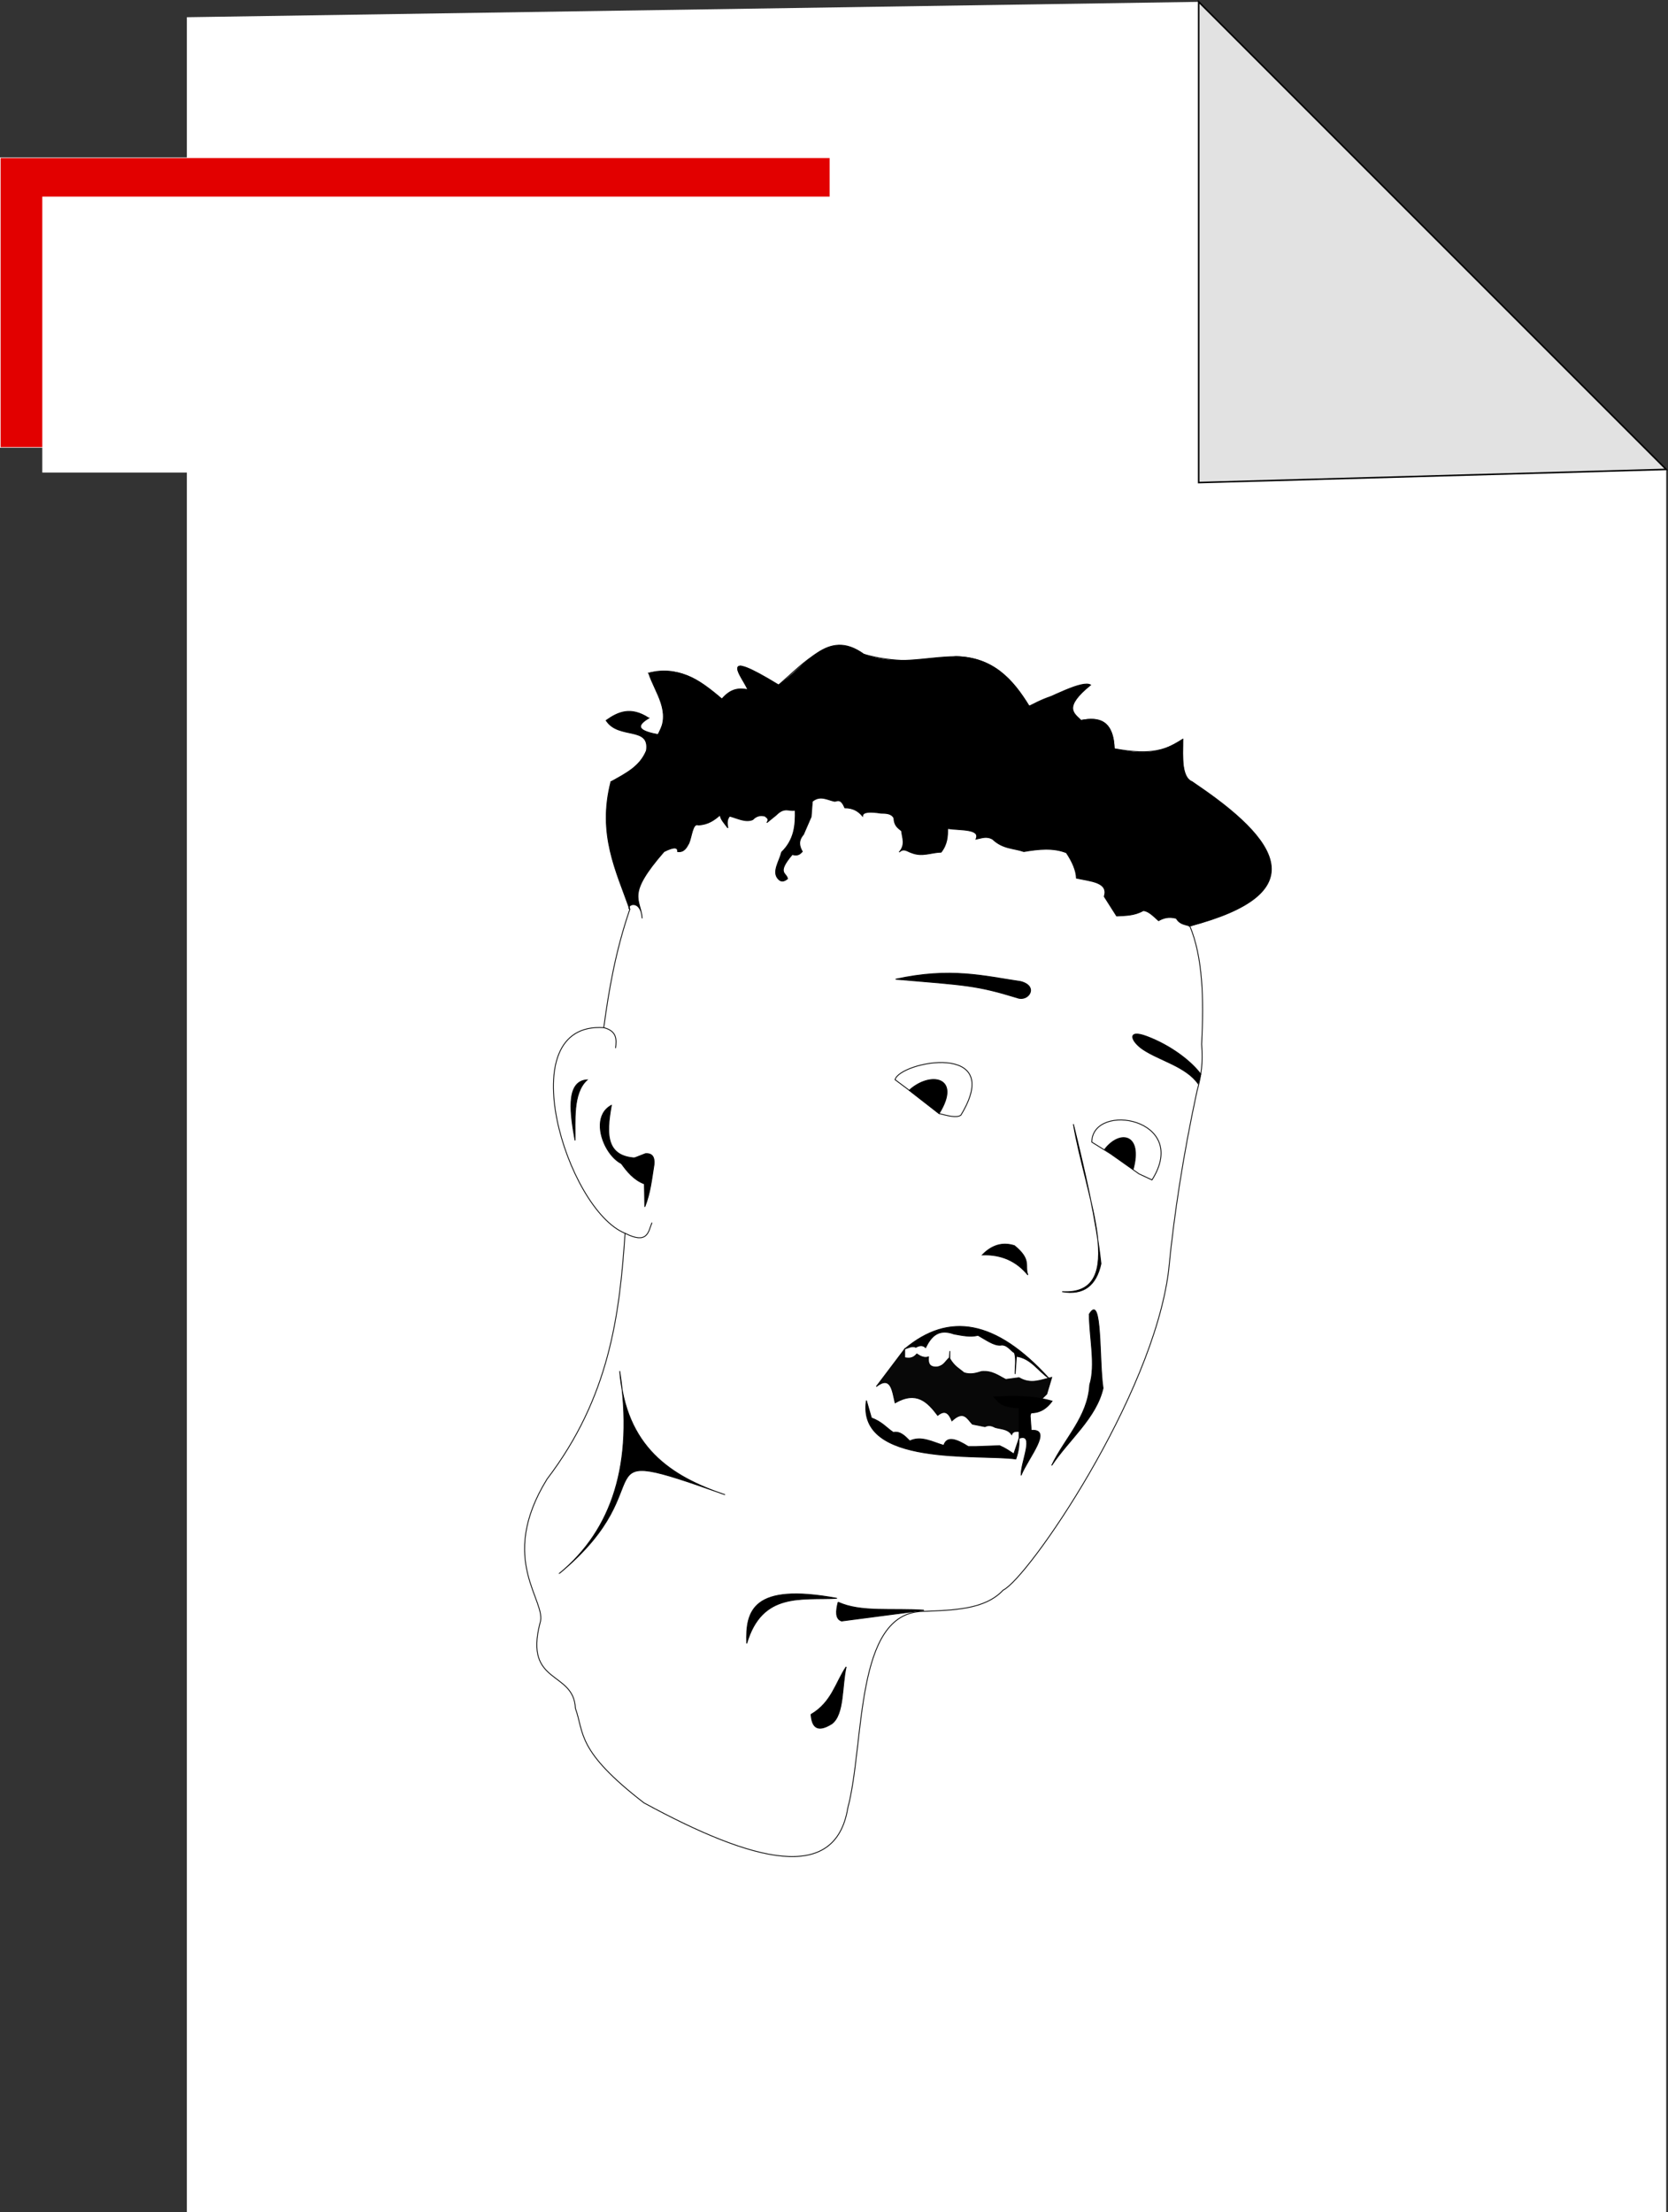<?xml version="1.0" encoding="UTF-8" standalone="no"?>
<svg
   xmlns:dc="http://purl.org/dc/elements/1.1/"
   xmlns:cc="http://creativecommons.org/ns#"
   xmlns:rdf="http://www.w3.org/1999/02/22-rdf-syntax-ns#"
   xmlns:svg="http://www.w3.org/2000/svg"
   xmlns="http://www.w3.org/2000/svg"
   id="svg8"
   version="1.1"
   viewBox="0 0 287.245 380.941"
   height="380.941mm"
   width="287.245mm">
  <rect x="0" y="0" width="287.245" height="380.941" fill="#333333" stroke="none"/>
  <defs
     id="defs2" />
  <g
     transform="translate(51.077,85.453)"
     id="layer1">
    <path
       id="path827"
       d="M -18.899,-82.488 V 295.488 H 235.857 V -4.625 l -80.509,-80.509 z"
       style="fill:#ffffff;fill-opacity:1;stroke:none;stroke-width:0.265px;stroke-linecap:butt;stroke-linejoin:miter;stroke-opacity:1" />
  </g>
  <g
     transform="translate(51.077,85.453)"
     id="layer2">
    <rect
       y="-58.298"
       x="-51.027"
       height="49.893"
       width="142.875"
       id="rect817"
       style="opacity:1;fill:#e20000;fill-opacity:1;stroke:#ffffff;stroke-width:0.1;stroke-miterlimit:4;stroke-dasharray:none;stroke-opacity:1" />
  </g>
  <g
     transform="translate(51.077,85.453)"
     id="layer3">
    <flowRoot
       transform="matrix(0.252,0,0,0.252,1.566,10.405)"
       style="font-style:normal;font-variant:normal;font-weight:bold;font-stretch:normal;font-size:133.333px;line-height:1.25;font-family:sans-serif;-inkscape-font-specification:'sans-serif, Bold';font-variant-ligatures:normal;font-variant-caps:normal;font-variant-numeric:normal;font-feature-settings:normal;text-align:start;letter-spacing:0px;word-spacing:0px;writing-mode:lr-tb;text-anchor:start;fill:#ffffff;fill-opacity:1;stroke:none"
       id="flowRoot819"
       xml:space="preserve"><flowRegion
         style="font-style:normal;font-variant:normal;font-weight:bold;font-stretch:normal;font-size:133.333px;font-family:sans-serif;-inkscape-font-specification:'sans-serif, Bold';font-variant-ligatures:normal;font-variant-caps:normal;font-variant-numeric:normal;font-feature-settings:normal;text-align:start;writing-mode:lr-tb;text-anchor:start;fill:#ffffff;fill-opacity:1"
         id="flowRegion821"><rect
           style="font-style:normal;font-variant:normal;font-weight:bold;font-stretch:normal;font-size:133.333px;font-family:sans-serif;-inkscape-font-specification:'sans-serif, Bold';font-variant-ligatures:normal;font-variant-caps:normal;font-variant-numeric:normal;font-feature-settings:normal;text-align:start;writing-mode:lr-tb;text-anchor:start;fill:#ffffff;fill-opacity:1"
           y="-246.052"
           x="-180"
           height="188.571"
           width="540"
           id="rect823" /></flowRegion><flowPara
         id="flowPara825">ACCDB</flowPara></flowRoot>  </g>
  <g
     transform="translate(51.077,85.453)"
     id="layer4">
    <path
       id="path871"
       d="M 155.348,-85.134 V -2.357 L 235.857,-4.625 Z"
       style="fill:#e2e2e2;fill-opacity:1;stroke:#000000;stroke-width:0.265px;stroke-linecap:butt;stroke-linejoin:miter;stroke-opacity:1" />
    <path
       id="path927"
       d="m 43.133,169.229 c 10.745,-14.108 12.494,-28.215 13.429,-42.323 -10.087,-4.079 -19.973,-36.475 -3.663,-35.405 0.885,-6.631 2.07,-13.336 4.476,-20.348 -3.613,-16.41 0.44,-17.976 -3.256,-21.975 2.933,-1.224 5.088,-2.916 6.104,-5.29 2.95,-2.467 -3.85,-3.781 -6.918,-5.29 3.8,0.669 6.291,-0.587 7.325,-0.407 -3.366,1.638 -3.481,2.284 1.628,2.849 2.824,-5.772 2.471,-8.4 -1.628,-10.581 4.771,-1.339 8.785,1.11 12.616,4.476 0.96,-1.217 2.5,-1.699 4.476,-1.628 -0.599,-1.483 -2.733,-3.974 -1.221,-4.07 3.676,6.755 6.505,4.326 6.511,3.256 4.574,-3.969 8.971,-9.191 14.65,-5.29 4.886,1.423 10.24,1.354 15.871,0.407 6.308,0.099 9.804,3.875 12.615,8.546 16.454,-8.702 -12.486,18.107 8.953,2.442 2.971,-0.568 5.478,-0.187 5.697,4.883 3.934,0.632 7.868,1.19 11.802,-1.628 0.098,2.886 -0.5,6.469 1.628,7.325 11.664,8.891 23.405,17.786 -0.407,24.824 2.229,5.345 2.435,12.411 2.035,20.348 0.223,3.208 -0.01,5.251 -0.814,8.139 -2.308,10.718 -3.931,21.025 -4.883,30.928 -2.73,21.696 -24.143,52.82 -28.487,54.939 -3.166,3.39 -8.565,3.431 -13.836,3.663 -11.826,0.214 -9.937,22.62 -12.921,33.879 -2.145,12.949 -16.205,9.369 -35.1,-0.916 -11.666,-9.016 -10.257,-11.961 -11.802,-16.278 -0.281,-6.532 -8.858,-4.007 -6.104,-14.65 1.365,-3.8 -7.441,-10.768 1.221,-24.824 z"
       style="display:inline;opacity:1;fill:#ffffff;fill-opacity:1;stroke:#000000;stroke-width:0.142px;stroke-linecap:butt;stroke-linejoin:miter;stroke-opacity:1" />
    <path
       id="path944"
       d="m 93.055,189.764 c -6.098,0.319 -12.915,-1.143 -15.539,7.769 -0.208,-5.629 1.016,-10.45 15.539,-7.769 z"
       style="display:inline;opacity:1;fill:#000000;fill-opacity:1;stroke:#000000;stroke-width:0.142px;stroke-linecap:butt;stroke-linejoin:miter;stroke-opacity:1" />
    <path
       id="path948"
       d="m 124.78,168.542 c -0.12,-2.11 2.448,-7.356 -0.36,-6.331 v -5.252 c -3.138,-0.101 -3.58,-1.031 -4.316,-1.87 3.333,-0.17 6.666,-0.243 9.999,0.72 -0.929,1.27 -2.119,2.083 -3.813,2.014 l 0.216,3.021 c 3.778,-0.286 -0.491,4.699 -1.727,7.698 z"
       style="display:inline;opacity:1;fill:#000000;fill-opacity:1;stroke:#000000;stroke-width:0.142px;stroke-linecap:butt;stroke-linejoin:miter;stroke-opacity:1" />
    <path
       id="path950"
       d="m 136.506,140.845 c 0.024,4.053 1.137,8.758 0.072,12.158 -0.324,5.557 -4.36,9.259 -6.546,13.884 2.949,-4.436 7.672,-8.163 8.849,-13.309 -0.718,-4.651 -0.123,-16.6 -2.374,-12.733 z"
       style="display:inline;opacity:1;fill:#000000;fill-opacity:1;stroke:#000000;stroke-width:0.142px;stroke-linecap:butt;stroke-linejoin:miter;stroke-opacity:1" />
    <path
       id="path952"
       d="m 125.931,134.083 c -1.949,-2.386 -4.55,-3.561 -7.841,-3.453 1.977,-2.03 3.931,-2.104 5.539,-1.583 3.002,2.477 1.681,3.409 2.302,5.036 z"
       style="display:inline;opacity:1;fill:#000000;fill-opacity:1;stroke:#000000;stroke-width:0.142px;stroke-linecap:butt;stroke-linejoin:miter;stroke-opacity:1" />
    <path
       id="path954"
       d="m 131.83,136.961 c 3.698,0.645 5.869,-1.053 6.69,-4.82 -0.843,-7.763 -2.778,-15.889 -4.748,-24.028 1.995,12.067 9.677,29.558 -1.942,28.848 z"
       style="display:inline;opacity:1;fill:#000000;fill-opacity:1;stroke:#000000;stroke-width:0.142px;stroke-linecap:butt;stroke-linejoin:miter;stroke-opacity:1" />
    <path
       id="path960"
       d="m 124.727,83.566 c 3.109,0.845 1.272,3.528 -0.633,2.787 -7.036,-2.151 -8.729,-2.159 -20.935,-3.194 9.472,-2.079 15.207,-0.533 21.568,0.407 z"
       style="display:inline;opacity:1;fill:#000000;fill-opacity:1;stroke:#000000;stroke-width:0.142px;stroke-linecap:butt;stroke-linejoin:miter;stroke-opacity:1" />
    <path
       id="path962"
       d="m 155.244,101.147 c -2.096,-2.945 -6.568,-3.981 -9.377,-5.825 -2.201,-1.422 -3.008,-3.662 0.581,-2.294 4.041,1.527 7.566,4.199 9.266,6.489 z"
       style="display:inline;opacity:1;fill:#000000;fill-opacity:1;stroke:#000000;stroke-width:0.142px;stroke-linecap:butt;stroke-linejoin:miter;stroke-opacity:1" />
    <path
       id="path964"
       d="m 59.675,113.94 c -6.669,0.371 -6.337,-4.159 -5.467,-9.064 -5.217,2.792 1.407,14.235 5.467,9.064 z"
       style="display:inline;opacity:1;fill:#000000;fill-opacity:1;stroke:#000000;stroke-width:0.142px;stroke-linecap:butt;stroke-linejoin:miter;stroke-opacity:1" />
    <path
       id="path966"
       d="m 92.192,211.346 c -2.451,1.559 -3.444,0.689 -3.597,-1.583 3.568,-2.112 4.181,-5.407 6.043,-8.201 -0.757,3.334 -0.323,8.157 -2.446,9.784 z"
       style="display:inline;opacity:1;fill:#000000;fill-opacity:1;stroke:#000000;stroke-width:0.142px;stroke-linecap:butt;stroke-linejoin:miter;stroke-opacity:1" />
    <path
       id="path968"
       d="m 145.067,116.674 2.243,1.046 c 6.686,-10.621 -10.272,-13.499 -10.372,-6.514 l 3.237,2.014 z"
       style="display:inline;opacity:1;fill:#ffffff;fill-opacity:1;stroke:#000000;stroke-width:0.142px;stroke-linecap:butt;stroke-linejoin:miter;stroke-opacity:1" />
    <path
       id="path972"
       d="m 110.643,106.292 c 1.502,0.38 3.046,0.808 3.758,0.267 7.744,-12.765 -10.49,-9.228 -11.344,-6.104 l 2.443,1.831 z"
       style="display:inline;opacity:1;fill:#ffffff;fill-opacity:1;stroke:#000000;stroke-width:0.142px;stroke-linecap:butt;stroke-linejoin:miter;stroke-opacity:1" />
    <path
       id="path976"
       d="m 153.824,74.002 c 21.383,-5.619 15.725,-14.618 0.407,-24.824 -1.757,-0.707 -1.732,-3.96 -1.628,-7.325 -2.645,1.574 -5.194,3.224 -11.802,1.628 -0.102,-4.474 -2.348,-5.552 -5.697,-4.883 -1.274,-1.245 -3.126,-2.238 1.628,-6.104 -1.441,-0.865 -6.671,2.059 -10.581,3.663 -2.796,-4.459 -6.071,-8.371 -12.615,-8.546 -5.29,0.039 -10.581,1.721 -15.871,-0.407 -6.333,-4.657 -10.051,2.267 -14.65,5.29 -10.733,-6.554 -6.323,-1.585 -5.29,0.814 -1.492,-0.3 -2.984,-0.221 -4.476,1.628 -3.329,-2.687 -6.401,-5.725 -12.616,-4.476 1.128,3.443 3.975,6.641 1.628,10.581 -4.242,-0.781 -3.269,-1.8 -1.628,-2.849 -3.11,-2.037 -5.286,-1.036 -7.325,0.407 2.116,3.332 7.66,0.882 6.918,5.29 -1.115,2.683 -3.681,3.916 -6.104,5.29 -2.314,9.024 0.901,15.285 3.256,21.975 -0.813,-0.747 1.901,-2.004 2.136,1.527 -0.303,-3.474 -2.831,-3.923 3.764,-11.496 1.859,-0.925 2.372,-0.696 2.34,0 1.088,0.147 1.506,-0.646 1.933,-1.424 0.511,-1.154 0.636,-3.563 1.628,-3.154 1.679,-0.068 2.753,-0.86 3.764,-1.73 0.035,0.746 0.787,1.492 1.323,2.238 -0.103,-0.678 -0.249,-1.357 0.305,-2.035 1.345,0.361 2.747,1.123 3.968,0.61 0.799,-0.808 1.471,-0.733 2.136,-0.61 0.258,0.295 0.804,0.446 0.305,1.119 l 1.628,-1.323 c 1.44,-1.454 2.181,-0.577 3.256,-0.814 0.065,2.557 -0.132,5.068 -2.34,7.223 -0.382,1.571 -1.69,3.373 -0.61,4.578 0.543,0.644 1.085,0.432 1.628,0 -0.165,-1.063 -1.974,-0.894 0.814,-4.171 1.028,0.282 1.359,-0.133 1.73,-0.509 -0.487,-0.883 -0.782,-1.8 0.203,-2.95 l 1.323,-3.052 0.203,-2.645 c 1.391,-1.128 2.599,-0.241 3.866,0 0.538,-0.124 1.061,-0.456 1.73,1.119 1.492,5e-5 2.369,0.616 3.052,1.424 0.03,-0.787 1.375,-0.779 3.154,-0.509 0.868,0.028 1.765,-0.004 2.238,0.814 0.06,1.412 0.745,1.731 1.323,2.238 0.108,1.197 0.74,2.341 -0.407,3.663 0.816,-0.798 1.444,-0.089 2.137,0.102 1.825,0.741 3.392,-0.065 5.087,-0.102 1.055,-1.357 1.131,-2.713 1.119,-4.07 2.183,0.333 5.701,-0.003 4.883,1.831 0.921,-0.17 1.8,-0.593 2.849,0 1.797,1.704 3.595,1.517 5.392,2.137 2.541,-0.429 5.051,-0.705 7.325,0.203 1,1.519 1.677,2.991 1.73,4.375 2.453,0.536 5.563,0.678 4.782,3.154 l 2.136,3.357 c 1.526,-0.077 3.052,-0.055 4.578,-0.916 0.882,0.014 1.763,0.935 2.645,1.73 0.811,-0.446 1.705,-0.766 3.052,-0.407 0.585,1.027 1.5,1.061 2.34,1.322 z"
       style="display:inline;opacity:1;fill:#000000;fill-opacity:1;stroke:#000000;stroke-width:0.142px;stroke-linecap:butt;stroke-linejoin:miter;stroke-opacity:1" />
    <path
       id="path978"
       d="m 93.258,190.426 c -0.407,1.577 -0.483,2.882 0.591,3.246 l 14.192,-1.857 c -5.294,-0.385 -10.919,0.425 -14.784,-1.389 z"
       style="display:inline;opacity:1;fill:#000000;fill-opacity:1;stroke:#000000;stroke-width:0.142px;stroke-linecap:butt;stroke-linejoin:miter;stroke-opacity:1" />
    <path
       id="path991"
       d="m 47.949,110.919 c -0.715,-4.086 -1.79,-10.202 2.086,-10.431 -2.557,2.305 -2.011,7.24 -2.086,10.431 z"
       style="display:inline;opacity:1;fill:#000000;fill-opacity:1;stroke:#000000;stroke-width:0.142px;stroke-linecap:butt;stroke-linejoin:miter;stroke-opacity:1" />
    <path
       id="path1023"
       d="m 125.081,161.141 c -0.826,-0.139 -1.676,-0.315 -1.942,0.432 -0.646,-0.986 -1.807,-0.942 -2.806,-1.223 -0.532,-0.267 -1.078,-0.489 -1.799,-0.144 l -2.158,-0.432 c -0.877,-0.903 -1.466,-2.493 -3.525,-0.575 -0.487,-1.188 -1.106,-2.024 -2.446,-0.935 -1.742,-2.294 -3.617,-4.291 -7.338,-2.158 -0.492,-2.11 -0.715,-4.756 -3.237,-2.806 l 4.892,-6.475 v 1.511 c 0.695,0.109 1.391,0.183 2.086,-0.647 0.635,0.422 1.284,0.745 2.014,0.504 -0.096,1.025 0.086,1.842 1.511,1.727 1.181,-0.204 1.416,-1.038 2.086,-1.583 l 0.072,-1.151 v 1.295 c 0.779,1.365 1.624,1.737 2.446,2.446 1.197,0.372 2.104,0.065 3.021,-0.216 1.809,-0.172 2.903,0.73 4.172,1.367 l 2.158,-0.288 c 0.144,0 0,0 0.144,0 2.078,1.224 3.803,0.327 5.611,-0.072 l -0.863,2.878 -2.23,2.158 z"
       style="display:inline;opacity:0.966;fill:#000000;fill-opacity:1;stroke:#000000;stroke-width:0.142px;stroke-linecap:butt;stroke-linejoin:miter;stroke-opacity:1" />
    <path
       id="path1040"
       d="m 104.722,146.825 c 0.64,-0.175 1.281,-0.603 1.921,-0.283 0.621,-0.35 1.193,-0.412 1.679,0.051 0.949,-1.903 2.19,-3.322 4.883,-2.34 1.402,0.256 2.81,0.563 4.146,0.229 1.298,0.725 2.644,1.737 3.815,1.704 1.154,-0.222 1.674,0.822 2.467,1.323 0.336,1.212 0.074,2.425 0.102,3.637 l 0.229,-3.052 c 2.516,0.348 3.713,2.51 5.57,3.764 -9.148,-10.072 -17.243,-11.391 -24.812,-5.032 z"
       style="display:inline;opacity:1;fill:#000000;fill-opacity:1;stroke:#000000;stroke-width:0.142px;stroke-linecap:butt;stroke-linejoin:miter;stroke-opacity:1" />
    <path
       id="path1042"
       d="m 124.421,162.212 -0.914,2.694 c -0.745,-0.492 -1.438,-0.997 -2.442,-1.424 l -4.12,0.153 h -1.272 c -2.008,-1.268 -3.695,-1.897 -4.222,-0.204 -1.95,-0.568 -3.9,-1.709 -5.85,-0.763 -0.828,-0.817 -1.627,-1.71 -2.849,-1.475 -1.247,-0.832 -1.891,-1.785 -3.764,-2.492 l -0.865,-3.001 c -1.744,11.442 19.487,9.179 25.74,10.072 0.53,-1.487 0.561,-2.538 0.558,-3.559 z"
       style="display:inline;opacity:1;fill:#000000;fill-opacity:1;stroke:#000000;stroke-width:0.142px;stroke-linecap:butt;stroke-linejoin:miter;stroke-opacity:1" />
    <path
       id="path1048"
       d="m 59.963,122.357 -0.072,-3.957 c -1.775,-0.656 -2.97,-2.094 -4.003,-3.559 l 4.185,-1.644 c 1.15,-0.091 1.614,0.575 1.475,1.908 -0.393,2.417 -0.617,4.835 -1.585,7.252 z"
       style="display:inline;opacity:1;fill:#000000;fill-opacity:1;stroke:#000000;stroke-width:0.142px;stroke-linecap:butt;stroke-linejoin:miter;stroke-opacity:1" />
    <path
       id="path1050"
       d="m 56.563,126.906 c 3.883,1.964 3.998,-0.218 4.629,-1.831"
       style="display:inline;opacity:1;fill:none;stroke:#000000;stroke-width:0.142px;stroke-linecap:butt;stroke-linejoin:miter;stroke-opacity:1" />
    <path
       id="path1052"
       d="m 52.9,91.501 c 2.247,0.568 2.23,2.008 2.027,3.519"
       style="display:inline;opacity:1;fill:none;stroke:#000000;stroke-width:0.142px;stroke-linecap:butt;stroke-linejoin:miter;stroke-opacity:1" />
    <path
       id="path1398"
       d="m 45.287,185.448 c 9.057,-7.497 12.811,-18.882 10.359,-34.819 1.012,13.043 8.75,18.139 18.129,21.294 -26.383,-9.346 -9.544,-2.146 -28.488,13.525 z"
       style="display:inline;opacity:1;fill:#000000;fill-opacity:1;stroke:#000000;stroke-width:0.142px;stroke-linecap:butt;stroke-linejoin:miter;stroke-opacity:1" />
    <path
       id="path956"
       d="m 144.067,115.887 -4.892,-3.453 c 2.64,-3.384 6.543,-2.62 4.892,3.453 z"
       style="display:inline;opacity:1;fill:#000000;fill-opacity:1;stroke:#000000;stroke-width:0.142px;stroke-linecap:butt;stroke-linejoin:miter;stroke-opacity:1" />
    <path
       id="path958"
       d="m 110.643,106.292 c 3.932,-6.319 -1.502,-7.321 -5.143,-4.006 z"
       style="display:inline;opacity:1;fill:#000000;fill-opacity:1;stroke:#000000;stroke-width:0.142px;stroke-linecap:butt;stroke-linejoin:miter;stroke-opacity:1" />
  </g>
</svg>
